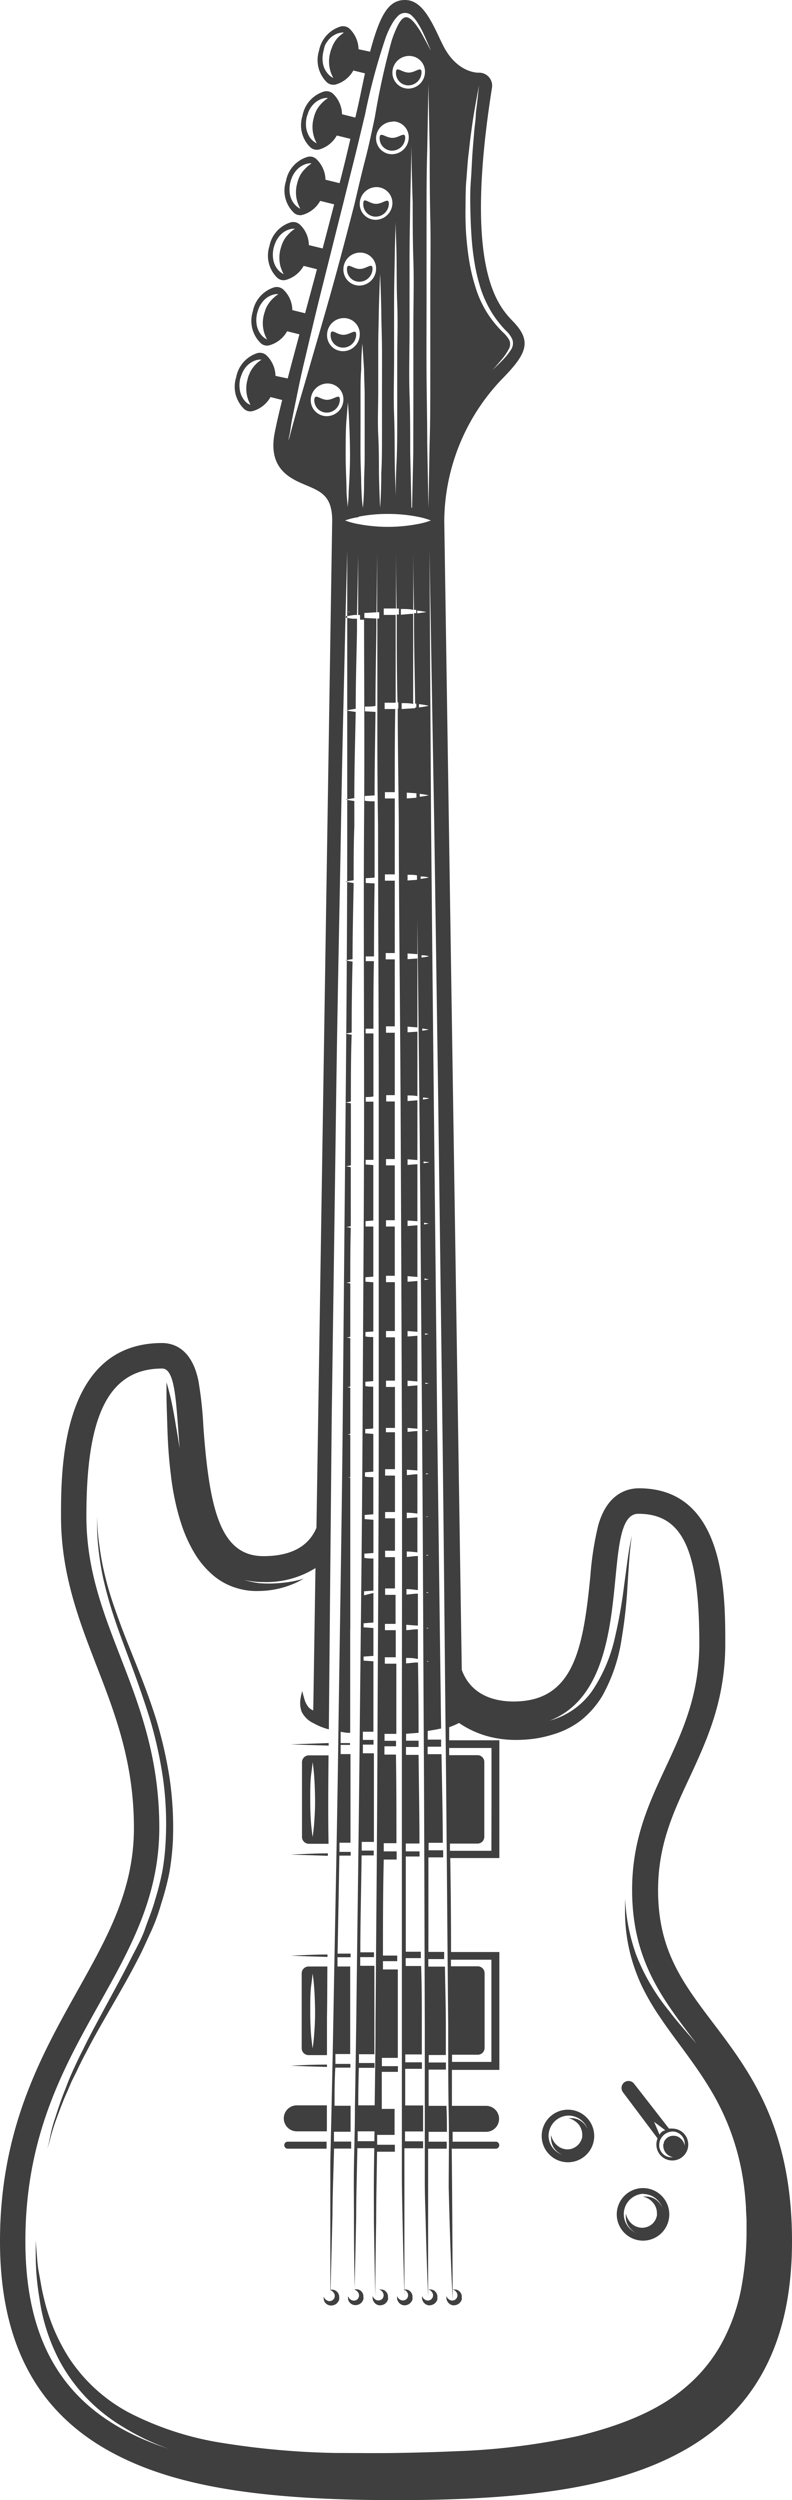 <svg xmlns="http://www.w3.org/2000/svg" viewBox="0 0 80.49 253.88"><defs><style>.cls-1{fill:#3f3f3f;}</style></defs><g id="Слой_2" data-name="Слой 2"><g id="Layer_1" data-name="Layer 1"><path class="cls-1" d="M30.16,216.43h3.06v-2.64H30.16a1.32,1.32,0,0,0,0,2.64Z"/><path class="cls-1" d="M29.19,218.19h4v-.71h-4a.36.36,0,0,0,0,.71Z"/><path class="cls-1" d="M33.39,178.25h-2a.7.7,0,0,0-.7.69v7.6a.7.7,0,0,0,.7.69h2C33.34,184.31,33.36,181.31,33.39,178.25Zm-1.62,8.29s-.07-.48-.14-1.19-.1-1.66-.1-2.61,0-1.9.1-2.61.14-1.19.14-1.19.08.48.14,1.19.1,1.66.11,2.61-.05,1.9-.11,2.61S31.77,186.54,31.77,186.54Z"/><path class="cls-1" d="M33.32,188.2c-1.26,0-2.52.07-3.78.13l3.78.12Z"/><path class="cls-1" d="M33.4,177l-3.86.13c1.28.06,2.57.09,3.86.13Z"/><path class="cls-1" d="M33.27,199.69H31.36a.7.7,0,0,0-.7.7V208a.7.7,0,0,0,.7.69h1.87c0-1.21,0-2.46,0-3.75C33.26,203.24,33.26,201.48,33.27,199.69ZM31.77,208s-.07-.48-.14-1.19-.1-1.66-.1-2.61,0-1.9.1-2.61.14-1.18.14-1.18.08.47.14,1.18.1,1.66.11,2.61-.05,1.9-.11,2.61S31.77,208,31.77,208Z"/><path class="cls-1" d="M33.28,198.47c-1.25,0-2.5.07-3.74.12,1.24.06,2.49.09,3.74.13Z"/><path class="cls-1" d="M33.23,209.65q-1.84,0-3.69.12,1.84.07,3.69.12Z"/><path class="cls-1" d="M66.88,191.93c0-4.56,1.53-7.86,3.16-11.34,1.8-3.88,3.67-7.89,3.67-13.68,0-5.12,0-15.78-8.78-15.78-1.15,0-3.23.5-4.14,3.79A31.9,31.9,0,0,0,60,160c-.73,7.48-1.71,12.78-7.81,12.78-1.69,0-4.27-.49-5.26-3.21L45.15,52.86v0A21.07,21.07,0,0,1,51,38.51c2.54-2.58,3.09-3.85,1.15-5.86C50.64,31.08,47.07,27.39,50,8.91a1.32,1.32,0,0,0-1.31-1.53H48.6c-.22,0-2.26-.08-3.61-2.85L44.73,4c-1-2.15-1.93-4-3.57-4s-2.52,1.41-3.55,5.25L36.44,5a3,3,0,0,0-.92-2.09,1,1,0,0,0-.9-.22,3.17,3.17,0,0,0-2.2,2.46,3.17,3.17,0,0,0,.8,3.21,1,1,0,0,0,.9.22,3,3,0,0,0,1.79-1.42l1.18.29c-.11.48-.21,1-.32,1.49-.2,1-.42,2-.66,3l-1.35-.34a3,3,0,0,0-.92-2.09,1,1,0,0,0-.9-.22,3.16,3.16,0,0,0-2.2,2.47,3.13,3.13,0,0,0,.8,3.2,1,1,0,0,0,.9.22,3,3,0,0,0,1.79-1.42l1.38.34c-.34,1.47-.71,3-1.1,4.5l-1.43-.35a3,3,0,0,0-.92-2.09.94.94,0,0,0-.9-.23,3.14,3.14,0,0,0-2.2,2.47,3.11,3.11,0,0,0,.8,3.2.94.94,0,0,0,.89.22,3,3,0,0,0,1.79-1.42l1.42.35c-.39,1.5-.78,3-1.17,4.48l-1.4-.34a2.91,2.91,0,0,0-.92-2.09,1,1,0,0,0-.9-.23A3.15,3.15,0,0,0,27.38,25a3.13,3.13,0,0,0,.79,3.2.94.94,0,0,0,.9.22A3,3,0,0,0,30.86,27l1.35.34c-.38,1.43-.76,2.82-1.12,4.16l-.08.31-1.3-.32a2.91,2.91,0,0,0-.92-2.09,1,1,0,0,0-.9-.23,3.17,3.17,0,0,0-2.2,2.47,3.15,3.15,0,0,0,.8,3.2.93.93,0,0,0,.9.22,3,3,0,0,0,1.79-1.42l1.25.31c-.43,1.61-.84,3.11-1.19,4.48L28,38.17a3,3,0,0,0-.92-2.09,1,1,0,0,0-.9-.23A3.16,3.16,0,0,0,24,38.32a3.13,3.13,0,0,0,.8,3.2.93.93,0,0,0,.9.22,3,3,0,0,0,1.79-1.42l1.19.3c-.35,1.38-.61,2.53-.77,3.37-.7,3.65,1.64,4.63,3.19,5.28s2.66,1.12,2.66,3.61l-1.6,102.26c-.62,1.48-2.05,2.88-5.38,2.88-4.34,0-5.49-4.62-6.11-13.14a38.61,38.61,0,0,0-.51-4.69c-.69-3.32-2.61-3.81-3.69-3.81C6.2,136.38,6.2,149.19,6.2,154c0,5.84,1.84,10.57,3.61,15.15,1.87,4.82,3.8,9.8,3.8,16.47,0,6.3-2.67,11.05-5.75,16.55C4.18,208.75,0,216.2,0,227.59c0,10.46,3.84,17.55,11.74,21.65,6.26,3.25,14.78,4.64,28.5,4.64s22.25-1.39,28.51-4.64c7.9-4.1,11.74-11.19,11.74-21.65,0-11.59-4.28-17.24-8.06-22.22C69.33,201.27,66.88,198,66.88,191.93ZM33.86,4.52c-.07.13-.11.28-.17.42l-.08.21-.06.24a3.36,3.36,0,0,0,0,1.72,2.89,2.89,0,0,0,.21.58l.11.22a1.32,1.32,0,0,1-.22-.12,1.93,1.93,0,0,1-.48-.5,2.06,2.06,0,0,1-.36-.93,2.93,2.93,0,0,1,.06-1.14L32.92,5,33,4.67a2.18,2.18,0,0,1,.29-.49,2.09,2.09,0,0,1,.75-.66,1.88,1.88,0,0,1,.66-.21,1.18,1.18,0,0,1,.25,0l-.2.15a3.69,3.69,0,0,0-.46.41A3.47,3.47,0,0,0,33.86,4.52Zm-1.68,6.65a3.89,3.89,0,0,0-.18.41l-.07.21-.06.24a3.36,3.36,0,0,0,0,1.72,2.89,2.89,0,0,0,.21.58c.06.14.11.23.11.23l-.22-.13a2,2,0,0,1-.49-.49,2.43,2.43,0,0,1-.36-.94,3.13,3.13,0,0,1,.06-1.14l.09-.27.1-.28a2.64,2.64,0,0,1,.29-.49,2.21,2.21,0,0,1,.76-.66,1.82,1.82,0,0,1,.66-.21,1.18,1.18,0,0,1,.25,0l-.2.15a3.09,3.09,0,0,0-.46.41A3.27,3.27,0,0,0,32.18,11.17ZM30.5,17.81a3.89,3.89,0,0,0-.18.41l-.07.21-.06.24a3.37,3.37,0,0,0,0,1.72,3.58,3.58,0,0,0,.22.58c.06.14.11.23.11.23a1.51,1.51,0,0,1-.22-.13,2,2,0,0,1-.49-.49,2.28,2.28,0,0,1-.36-.94,3.13,3.13,0,0,1,.06-1.14l.08-.27.11-.28a2.64,2.64,0,0,1,.29-.49,2.12,2.12,0,0,1,.76-.66,1.78,1.78,0,0,1,.65-.21,1.28,1.28,0,0,1,.26,0l-.2.15a3.09,3.09,0,0,0-.46.41A2.82,2.82,0,0,0,30.5,17.81Zm-1.68,6.64a3.89,3.89,0,0,0-.18.41l-.07.21-.07.25a3.47,3.47,0,0,0,0,1.72,5.6,5.6,0,0,0,.21.57l.12.23a1.91,1.91,0,0,1-.23-.13,1.86,1.86,0,0,1-.48-.49,2.15,2.15,0,0,1-.36-.94,2.93,2.93,0,0,1,.06-1.14l.08-.27.11-.28a2.64,2.64,0,0,1,.29-.49,2.18,2.18,0,0,1,.75-.66,1.88,1.88,0,0,1,.66-.21,1.29,1.29,0,0,1,.26,0l-.21.15a3.09,3.09,0,0,0-.45.41A2.82,2.82,0,0,0,28.82,24.45Zm-1.68,6.64a2.54,2.54,0,0,0-.18.41l-.07.21-.07.25a3.36,3.36,0,0,0,0,1.72,3,3,0,0,0,.21.57l.11.23-.22-.13a1.86,1.86,0,0,1-.48-.49,2.15,2.15,0,0,1-.36-.94,2.93,2.93,0,0,1,.06-1.14l.08-.27.11-.28a2.18,2.18,0,0,1,.29-.49,2.09,2.09,0,0,1,.75-.66,1.88,1.88,0,0,1,.66-.21,1.29,1.29,0,0,1,.26,0l-.21.15a3.69,3.69,0,0,0-.46.41A3.13,3.13,0,0,0,27.14,31.09Zm-1.69,6.64c-.07.13-.11.27-.18.41l-.07.21-.06.25a3.36,3.36,0,0,0,0,1.72,3,3,0,0,0,.21.57c.06.14.11.23.11.23L25.21,41a1.72,1.72,0,0,1-.48-.49,2.15,2.15,0,0,1-.36-.94,2.92,2.92,0,0,1,.05-1.14l.09-.27.11-.28a2.6,2.6,0,0,1,.28-.49,2.21,2.21,0,0,1,.76-.66,1.82,1.82,0,0,1,.66-.21,1.18,1.18,0,0,1,.25,0l-.2.15a3.09,3.09,0,0,0-.46.41A3.57,3.57,0,0,0,25.45,37.73ZM43.38,165.39v-.08l.2,0Zm.2,3.35-.18,0v-.07ZM42.4,62.28V62c.57.07.94.15.94.15S43,62.21,42.4,62.28Zm.25,18.33c.57.07.93.15.93.15s-.36.08-.92.15C42.66,80.81,42.66,80.71,42.65,80.61Zm.93,8.5s-.32.07-.83.14V89C43.26,89,43.58,89.11,43.58,89.11Zm0,8a7.22,7.22,0,0,1-.74.13V97C43.3,97,43.58,97.1,43.58,97.1Zm0,7.44s-.25.06-.66.12v-.23Zm0,7-.59.11v-.21C43.36,111.47,43.58,111.52,43.58,111.52Zm0,6.49-.53.09v-.19C43.38,118,43.58,118,43.58,118Zm0,6.21-.48.09v-.18Zm0,5.66-.44.08v-.17Zm0,5.56-.39.07v-.14Zm0,5-.35.07v-.13Zm0,4.8-.31.06v-.12Zm0,4.39-.28.06v-.11Zm0,4.34-.26.05V154Zm0,3.93-.24.05v-.09Zm0,3.82-.22,0v-.09Zm-1-89.92v-.33c.64.08,1,.17,1,.17S43.17,71.77,42.54,71.84Zm-7.21-9.71.14,0v.06ZM30.85,37.05c.54-2.26,1.15-4.92,1.86-7.74s1.46-5.83,2.22-8.84c.37-1.51.75-3,1.12-4.49s.71-2.94,1.05-4.35A63.75,63.75,0,0,1,39.17,3.9a8.93,8.93,0,0,1,.72-1.56,3.3,3.3,0,0,1,.51-.67,1,1,0,0,1,1.53,0,3.39,3.39,0,0,1,.43.52,9.78,9.78,0,0,1,.57,1c.3.61.5,1.11.65,1.45s.21.51.21.51-.36-.69-1-1.86a9.86,9.86,0,0,0-.62-.91c-.24-.29-.58-.65-.92-.63s-.63.45-.85.89a10.9,10.9,0,0,0-.6,1.5,76.87,76.87,0,0,0-1.7,7.73c-.3,1.43-.61,2.91-1,4.4s-.73,3-1.09,4.51c-.77,3-1.56,6-2.35,8.82s-1.56,5.41-2.2,7.65-1.21,4.09-1.57,5.41c-.18.65-.32,1.17-.41,1.52l-.15.54s0-.2.09-.56.13-.89.26-1.55.3-1.48.49-2.41S30.58,38.19,30.85,37.05ZM48.54,10l-.18,1.51c0,.58-.12,1.24-.18,2S48.05,15,48,15.8s-.08,1.69-.15,2.59-.07,1.82-.05,2.76.05,1.9.12,2.85a26.16,26.16,0,0,0,.33,2.82,18.15,18.15,0,0,0,.66,2.66A11.89,11.89,0,0,0,50,31.78a11,11,0,0,0,1.42,1.8,2.77,2.77,0,0,1,.64.87,1.18,1.18,0,0,1-.09,1A6.64,6.64,0,0,1,51,36.65c-.29.3-.53.53-.7.69l-.25.24s.33-.36.87-1a6,6,0,0,0,.84-1.23,1,1,0,0,0,0-.81,3,3,0,0,0-.61-.76A11.5,11.5,0,0,1,49.66,32a10.85,10.85,0,0,1-1.18-2.36,19.73,19.73,0,0,1-.72-2.72C47.59,26,47.47,25,47.39,24s-.09-1.93-.08-2.89,0-1.88.08-2.78.12-1.78.22-2.6.17-1.6.28-2.32c.18-1.43.4-2.61.55-3.44l.24-1.3ZM43.42,45c0-2-.05-4.39-.07-6.92s0-5.22,0-7.92,0-5.4,0-7.93,0-4.89.07-6.91c.07-4.05.12-6.75.12-6.75l.13,6.75c0,2,0,4.38.06,6.91s0,5.23,0,7.93,0,5.39,0,7.92,0,4.89-.07,6.92c-.06,3.44-.1,5.9-.12,6.56h0C43.53,50.9,43.48,48.44,43.42,45Zm-6.71,4.11c0-.79-.06-1.71-.07-2.7s0-2,0-3.09,0-2.11,0-3.1,0-1.91.07-2.69c0-1.58.12-2.64.12-2.64S36.9,36,37,37.53c0,.78.06,1.71.06,2.69s0,2,0,3.1,0,2.1,0,3.09S37,48.32,37,49.11c0,1.19-.09,2.08-.11,2.45h0C36.8,51.19,36.75,50.3,36.71,49.11ZM38.51,48c0-1.12,0-2.43-.07-3.84s0-2.89,0-4.39,0-3,0-4.4.05-2.71.06-3.83c.06-2.25.13-3.74.13-3.74s.07,1.49.12,3.74c0,1.12.06,2.43.07,3.83s0,2.9,0,4.4,0,3,0,4.39,0,2.72-.07,3.84c0,1.8-.09,3.11-.11,3.56h0C38.6,51.11,38.55,49.8,38.51,48Zm1.7,2.43c0-.84-.07-2-.09-3.46s0-3.1-.07-4.89,0-3.7,0-5.61,0-3.82,0-5.61.05-3.46.07-4.89.07-2.63.09-3.46,0-1.31,0-1.31,0,.47,0,1.31.07,2,.09,3.46,0,3.1.07,4.89,0,3.7,0,5.61,0,3.82,0,5.61,0,3.46-.07,4.89-.07,2.62-.09,3.46c0,.53,0,.92,0,1.13h0C40.23,51.35,40.22,51,40.21,50.43ZM35.43,50c0,.71-.08,1.25-.1,1.52h0c0-.27-.07-.81-.11-1.52,0-1-.09-2.37-.09-3.73s0-2.71.09-3.73.13-1.69.13-1.69.07.68.12,1.69.1,2.38.1,3.73S35.49,49,35.43,50Zm1,2.47a14.79,14.79,0,0,1,3-.28,15.55,15.55,0,0,1,3,.28,8,8,0,0,1,1.36.38,7.57,7.57,0,0,1-1.36.37,16.21,16.21,0,0,1-6,0,7.57,7.57,0,0,1-1.36-.37A7,7,0,0,1,36.46,52.51Zm5.38-.95c0-.6-.06-2.69-.12-5.59,0-1.73,0-3.75-.07-5.91s0-4.47,0-6.78,0-4.62,0-6.78.05-4.18.07-5.91l.13-5.77s0,2.3.12,5.77c0,1.73,0,3.75.07,5.91s0,4.47,0,6.78,0,4.61,0,6.78S42,44.24,42,46c-.06,2.9-.11,5-.12,5.59ZM41.5,9a1.62,1.62,0,0,1-1.62-1.66,1.7,1.7,0,0,1,1.7-1.66,1.6,1.6,0,0,1,1.61,1.66A1.71,1.71,0,0,1,41.5,9Zm-1.58,3.33A1.61,1.61,0,0,1,41.54,14a1.72,1.72,0,0,1-1.7,1.66A1.61,1.61,0,0,1,38.22,14,1.7,1.7,0,0,1,39.92,12.36ZM38.26,19a1.62,1.62,0,0,1,1.62,1.66,1.72,1.72,0,0,1-1.7,1.66,1.61,1.61,0,0,1-1.62-1.66A1.71,1.71,0,0,1,38.26,19ZM36.6,25.65a1.61,1.61,0,0,1,1.62,1.66A1.72,1.72,0,0,1,36.52,29a1.62,1.62,0,0,1-1.62-1.66A1.7,1.7,0,0,1,36.6,25.65ZM34.94,32.3A1.61,1.61,0,0,1,36.56,34a1.7,1.7,0,0,1-1.7,1.66A1.61,1.61,0,0,1,33.24,34,1.71,1.71,0,0,1,34.94,32.3Zm-1.66,6.64A1.61,1.61,0,0,1,34.9,40.6a1.7,1.7,0,0,1-1.7,1.66,1.62,1.62,0,0,1-1.62-1.66A1.72,1.72,0,0,1,33.28,38.94ZM2.58,227.59c0-20,13.61-26.93,13.61-42,0-13.65-7.41-20.37-7.41-31.62,0-9.49,1.88-15,7.7-15,1.4,0,1.41,3.73,1.78,8.09-.13-.76-.24-1.49-.36-2.15-.22-1.37-.44-2.51-.64-3.31s-.34-1.23-.34-1.23,0,.47,0,1.27.05,2,.09,3.35.13,3,.35,4.75a26.68,26.68,0,0,0,.44,2.68,22.65,22.65,0,0,0,.76,2.73,14.81,14.81,0,0,0,1.23,2.61,9.12,9.12,0,0,0,1.85,2.19,6.6,6.6,0,0,0,2.37,1.3,6.92,6.92,0,0,0,2.35.31,9.2,9.2,0,0,0,3.37-.69,6.49,6.49,0,0,0,.86-.41l.29-.16a10.66,10.66,0,0,1-1.23.3,13.89,13.89,0,0,1-1.42.17,12.55,12.55,0,0,1-1.82,0,8.06,8.06,0,0,1-1.59-.34,8.23,8.23,0,0,0,1.92.22,9.4,9.4,0,0,0,5.32-1.42l-.22,14.18a1.27,1.27,0,0,0,0,.28,1.35,1.35,0,0,1-.45-.29,2.19,2.19,0,0,1-.43-.79c-.08-.27-.15-.49-.18-.65l-.07-.23-.06.24a5.53,5.53,0,0,0-.13.68,2.64,2.64,0,0,0,.14,1.18A2.57,2.57,0,0,0,31.89,175a6.43,6.43,0,0,0,1.53.61c.09-10,.19-20.7.29-31.37.15-11,.31-22.08.45-32.42s.36-20,.5-28.29.33-15.18.43-20l.2-7.59s0,2.76,0,7.59,0,11.73,0,20-.06,17.94-.16,28.3-.2,21.38-.3,32.42-.31,22.08-.45,32.43-.36,20-.5,28.29c-.1,5.55-.22,10.49-.31,14.59v5.41c0,4.74,0,7.48,0,7.58h0l.12.06a.78.78,0,0,1,.23.22.53.53,0,0,1-.74.74.68.68,0,0,1-.22-.23,1.07,1.07,0,0,1-.06-.12.3.3,0,0,0,0,.14.69.69,0,0,0,.1.4.77.77,0,0,0,.54.35.87.87,0,0,0,.72-.24,1.2,1.2,0,0,0,.21-.34.71.71,0,0,0,0-.21.21.21,0,0,0,0-.08v-.1a.79.79,0,0,0-.35-.53.69.69,0,0,0-.4-.1l-.12,0c0-.11.07-2.84.19-7.58,0-1.93.1-4.2.16-6.75h1.74v-.71H33.94q0-.51,0-1h1.69c0-.85,0-1.73,0-2.64H34c0-1.24,0-2.53.08-3.87l.63,0,.9,0v-.38l-.9,0-.62,0c0-.31,0-.63,0-1h1.5V205.1c0-1.74,0-3.55,0-5.41H34.3c0-.31,0-.62,0-.94h.42l.91,0v-.37l-.91,0h-.41c.06-3.17.12-6.5.18-9.95h.23c.3,0,.61,0,.92,0v-.38l-.92,0h-.22c0-.3,0-.62,0-.93h1.12c0-2.92,0-5.92,0-9h-1c0-.31,0-.62,0-.93h0l.95,0V177l-.95,0h0c0-.12,0-.23,0-.34,0-.26,0-.54,0-.8l.64.1.33,0c0-2.38,0-4.79,0-7.22l-.15,0,.15,0c0-1.1,0-2.2,0-3.31l-.16,0,.17,0c0-1.17,0-2.35,0-3.53l-.18,0,.18,0c0-1.24,0-2.49,0-3.74l-.2,0,.2,0c0-1.28,0-2.56,0-3.85l-.22,0,.22,0c0-1.42,0-2.83,0-4.25l-.24-.05.24,0c0-1.43,0-2.87,0-4.3l-.26-.05.26-.05v-.92l0-3.77-.3-.06.3-.06c0-1.64,0-3.28,0-4.91l-.35-.07.35-.07c0-1.81,0-3.62,0-5.42l-.4-.07.4-.08c0-1.84,0-3.68.05-5.5l-.45-.08.45-.08c0-2,0-4,0-6l-.5-.09.51-.09q0-3.08,0-6.08v-.22c-.35-.05-.56-.1-.56-.1s.21,0,.56-.1c0-2.29,0-4.55.08-6.77a6,6,0,0,1-.64-.11l.64-.11q0-3.69.09-7.2c-.45-.07-.73-.13-.73-.13s.28-.06.73-.12c0-2.67.07-5.24.11-7.73-.48-.07-.78-.13-.83-.14h0s.35-.08.83-.14c0-1.87,0-3.69.07-5.45,0-.88,0-1.75,0-2.6-.46-.06-.78-.12-.9-.15v0c.12,0,.44-.08.9-.14,0-3.17.09-6.1.14-8.76-.51-.06-.88-.13-1-.16v0c.15,0,.52-.09,1-.15,0-3.07.1-5.77.13-8,0-.4,0-.78,0-1.15l-.26,0c-.39,0-.72-.09-.94-.13v-.12c.22,0,.55-.09.94-.13l.26,0c.08-3.85.12-6,.12-6s0,2.16,0,6l.19,0c0,.16,0,.32,0,.48H37V63.5c0,4.83.06,11.74,0,20s0,18,0,28.33-.1,21.41-.15,32.46-.2,22.11-.3,32.47-.25,20-.34,28.31c-.05,3.18-.09,6.15-.14,8.89,0,2.15-.07,4.15-.1,6s0,3.64,0,5.16c0,4.09.07,6.68.08,7.39h0v0l.12.06a.78.78,0,0,1,.23.22.56.56,0,0,1-.06.68.55.55,0,0,1-.68.06.59.59,0,0,1-.22-.23.64.64,0,0,1-.07-.12.45.45,0,0,0,0,.14.69.69,0,0,0,.1.4.77.77,0,0,0,.54.35.87.87,0,0,0,.72-.24,1,1,0,0,0,.2-.34.49.49,0,0,0,0-.21.21.21,0,0,0,0-.08.34.34,0,0,0,0-.1.75.75,0,0,0-.34-.53.69.69,0,0,0-.4-.1l-.14,0c0-.71.07-3.31.15-7.38,0-2,.07-4.32.12-6.95h1.77v-.71H36.35c0-.35,0-.69,0-1H38.1c0-.85,0-1.73,0-2.64H36.41q0-1.83.06-3.81l1.59,0v-.49c-.53,0-1.05,0-1.58,0,0-.29,0-.59,0-.89h1.57c0-1.1,0-2.24,0-3.4,0-1.8,0-3.66,0-5.58H36.61c0-.29,0-.58,0-.88l1.4,0v-.49l-1.39,0c0-3.14.09-6.43.13-9.84l1.23,0v-.49l-1.22,0c0-.29,0-.59,0-.88H38c0-2.92,0-5.92,0-9H36.88c0-.3,0-.58,0-.88l1.08,0v-.48h0l-1.08,0v-.83c.13,0,.26,0,.4,0s.45,0,.67,0q0-3.53,0-7.15l-1-.07v-.41l1-.07v-2.83l-1-.07v-.41l1-.08v-3L37,162v-.41l.95-.07v-3.26c-.33,0-.64,0-.92-.07v-.42l.92-.07v-3.37l-.89-.07c0-.14,0-.28,0-.42l.88-.07V150c-.3,0-.58,0-.85-.06v-.43l.85-.07v-3.83l-.82-.06v-.44q.38,0,.81-.06v-.59c0-1.22,0-2.43,0-3.65-.28,0-.55,0-.8-.06v-.44l.8-.06c0-1.49,0-3,0-4.48-.28,0-.54,0-.79-.06v-.45l.8-.05c0-1.67,0-3.34,0-5l-.8-.06v-.45l.8-.06c0-1.7,0-3.4,0-5.09l-.79,0V124l.79-.06c0-1.89,0-3.77,0-5.63l-.78-.06v-.47l.79,0c0-2,0-3.9,0-5.81v-.1l-.78,0v-.47c.25,0,.51,0,.78-.06,0-2.16,0-4.3,0-6.4l-.79,0v-.48l.79,0c0-2.34,0-4.62.05-6.86l-.83,0v-.48l.84,0q0-3.82.06-7.41l-.9-.05v-.48l.9-.06c0-1.8,0-3.56,0-5.25,0-.85,0-1.68,0-2.5-.33,0-.65,0-1-.06v-.48l1-.06c0-3.06.06-5.9.09-8.48l-1.07-.06v-.48c.33,0,.7,0,1.07-.06,0-3,.07-5.67.09-7.88,0-.37,0-.71,0-1l-1.22-.06v-.51c.38,0,.8-.05,1.23-.06l.07-5.92s0,2.13,0,5.91h.21c0,.21,0,.42,0,.64h-.19c0,.34,0,.69,0,1,0,2.21,0,4.86,0,7.86h0c0,.21,0,.42,0,.63h0c0,3.43,0,7.32.07,11.57,0,8.3.07,18,.07,28.36s0,21.43,0,32.5-.09,22.13-.13,32.5-.14,20.05-.2,28.35c0,3.18-.06,6.16-.09,8.89,0,2.27-.05,4.37-.07,6.29s0,3.43,0,4.88c.07,4.84.14,7.6.14,7.6s0-2.76.09-7.6c0-2,.05-4.43.09-7.14h1.81c0-.24,0-.47,0-.71h-1.8l0-1h1.77c0-.85,0-1.73,0-2.64H38.8c0-1.21,0-2.46,0-3.76l1.1,0h.54c0-.19,0-.39,0-.58h-.53l-1.1,0c0-.28,0-.56,0-.84h1.62c0-1,0-2.13,0-3.23,0-1.85,0-3.77,0-5.75H38.92c0-.28,0-.55,0-.84l1,0h.45v-.57h-.45l-1,0c0-3.12,0-6.38.08-9.75h1.31V188H39c0-.27,0-.55,0-.83h1.29c0-2.92,0-5.92-.05-9H39.07c0-.28,0-.56,0-.84l.86,0h.32v-.56h-.31l-.86,0v-.7h.2l1,0q0-3.51,0-7.13H39.11v-.65h1.11c0-.92,0-1.83,0-2.75H39.12c0-.21,0-.42,0-.64h1.08c0-1,0-2,0-2.95H39.14v-.65h1c0-1.06,0-2.12,0-3.18h-1c0-.22,0-.43,0-.65h1c0-1.09,0-2.19,0-3.29h-1v-.64h1c0-1.23,0-2.46,0-3.7h-1v-.65h1l0-3.75h-.92V145h.92v-.45c0-1.23,0-2.47,0-3.71h-.91v-.64h.91v-4.4h-.91v-.64h.9V130.2h-.9v-.65h.89v-5h-.89v-.64h.89v-5.57h-.89v-.64h.89c0-1.92,0-3.83,0-5.72v-.13h-.87v-.64h.87c0-2.14,0-4.26,0-6.34h-.89v-.65h.89c0-2.32,0-4.58,0-6.8H39.2v-.64h.92c0-2.53,0-5,0-7.35h-1v-.64h1c0-1.78,0-3.53,0-5.2,0-.85,0-1.69,0-2.51h-1c0-.21,0-.43,0-.64h1c0-3,0-5.87.05-8.44H39.09v-.64h1.12c0-3,0-5.65,0-7.86,0-.36,0-.71,0-1.06l-.92,0H39c0-.22,0-.44,0-.65h.32l.92,0c0-3.79,0-5.92,0-5.92s0,2.13.07,5.93h.23v.6h-.22c0,.34,0,.7,0,1.07,0,2.2,0,4.85.08,7.86h.08c0,.2,0,.41,0,.62h-.06c0,3.44.07,7.34.11,11.6,0,8.31.13,18,.18,28.39s.09,21.46.13,32.54,0,22.15,0,32.54,0,20.07,0,28.38c0,3.18,0,6.16,0,8.9q0,3.61,0,6.63c0,1.67.05,3.2.07,4.56.1,4.84.19,7.6.19,7.6s0-2.76,0-7.6c0-2.09,0-4.55,0-7.34H43c0-.24,0-.47,0-.71H41.16v-1H43q0-1.27,0-2.64H41.18c0-1.2,0-2.44,0-3.72l1.7,0c0-.22,0-.44,0-.66l-1.69,0v-.8h1.68c0-1,0-2,0-3.06,0-1.9,0-3.88-.07-5.92H41.23v-.8l1.54,0v-.65l-1.53,0c0-3.1,0-6.33,0-9.67l1.4,0V188l-1.4,0v-.8h1.39c0-2.92-.06-5.92-.09-9H41.26v-.8l1.28,0v-.64l-1.27,0v-.7l1.27-.1q0-3.53-.06-7.14h-.14c-.31,0-.68.07-1.07.09v-.55c.39,0,.76,0,1.07.09h.13c0-1,0-2,0-3h-.11c-.31,0-.68.07-1.07.09v-.55l1.07.08.11,0,0-3.24h-.08c-.32,0-.69.07-1.08.09v-.55c.39,0,.76.05,1.08.09h.08l0-3.45h-.05c-.32,0-.69.07-1.08.09v-.55c.39,0,.76.05,1.08.09h0l0-3.56h0l-1.08.09v-.56c.39,0,.76.05,1.08.09h0c0-1.32,0-2.63,0-4-.32,0-.68.07-1.07.09v-.55l1.07.08c0-1.33,0-2.67,0-4-.31,0-.66.06-1,.08V145l1,.08v-.46c0-1.32,0-2.63,0-3.94l-1,.08v-.56l1,.08,0-4.64-1,.08v-.56l1,.08q0-2.6,0-5.16l-1,.08v-.57l1,.08q0-2.64,0-5.25l-1,.08v-.56l1,.07q0-2.92,0-5.79l-1,.07c0-.19,0-.38,0-.57l1,.08q0-2.91,0-5.76v-.31l-1,.08v-.57c.35,0,.67,0,1,.07,0-2.22,0-4.41,0-6.55l-1,.07v-.58l1,.08q0-3.58,0-7l-1,.07v-.58l1,.07q0-3.9,0-7.55l-1,.07v-.58c.37,0,.72,0,1,.07,0-1.81,0-3.57,0-5.27V81l-1.08.08v-.59l1.08.07V71.9L40.82,72c0-.21,0-.4,0-.6.42,0,.81,0,1.17.08,0-3,0-5.72,0-7.95V62.33c-.37,0-.8.07-1.25.09,0-.19,0-.39,0-.58.46,0,.89,0,1.26.09,0-3.86,0-6,0-6s0,2.17.08,6h0l.22,0v.33l-.22,0h0c0,.39,0,.78,0,1.19,0,2.24.07,4.92.11,8h.12v.38H42.2c0,2.64.08,5.55.12,8.69h0v0c0,1,0,2,0,3,.08,8.32.19,18,.3,28.42s.18,21.48.27,32.57.12,22.18.18,32.58.07,20.1.1,28.42c0,3.18,0,6.17,0,8.91v7c0,1.53.06,2.94.09,4.2.12,4.84.25,7.6.25,7.6V218.19h1.89c0-.24,0-.47,0-.71H43.56v-1h1.86c0-.85,0-1.73-.05-2.64H43.56c0-1.19,0-2.41,0-3.68l1.59,0h.17c0-.24,0-.48,0-.72h-.16l-1.59,0v-.76h1.74c0-.94,0-1.9,0-2.89,0-1.95-.06-4-.09-6.09H43.53v-.76l1.61,0h0l0-.73-1.6,0c0-3.07,0-6.28,0-9.6l1.5,0c0-.24,0-.49,0-.72l-1.48,0v-.76H45c0-2.92-.08-5.92-.13-9H43.46c0-.26,0-.51,0-.76l1.37,0v-.72l-1.36,0c0-.29,0-.59,0-.88.47-.07.92-.15,1.36-.25-.13-9.93-.26-20.45-.4-31-.11-11.1-.23-22.2-.34-32.61S43.89,92,43.81,83.66c-.1-16.66-.16-27.76-.16-27.76s.19,11.1.48,27.75l.41,28.45c.13,10.41.28,21.51.42,32.61s.23,22.21.34,32.61.17,20.13.25,28.46c0,3.18,0,6.17.05,8.91s0,5.23,0,7.44c.17,7.15.4,11.4.4,11.4s0-5.82-.09-15.34h4.41a.36.36,0,1,0,0-.71H46v-1H49.4a1.32,1.32,0,1,0,0-2.64H45.93c0-1.18,0-2.39,0-3.65l4.42,0h.4v-.4l0-5.59,0-5.59v-.39h-.4l-4.51,0q0-4.59-.08-9.54l4.59,0h.4v-.39l0-5.59,0-5.59v-.39h-.4l-4.7,0c0-.44,0-.89,0-1.33a7.21,7.21,0,0,0,1-.43h0a9.72,9.72,0,0,0,3.86,1.56,11.34,11.34,0,0,0,2.7.14,11.75,11.75,0,0,0,2.95-.52A8.8,8.8,0,0,0,59,174.73a9.48,9.48,0,0,0,2.18-2.46,17,17,0,0,0,2-5.88,48.13,48.13,0,0,0,.59-5.3c.1-1.55.18-2.84.27-3.74s.18-1.42.18-1.42-.13.51-.28,1.4-.31,2.19-.52,3.72a49.17,49.17,0,0,1-.92,5.2,15.92,15.92,0,0,1-2.29,5.41,7.72,7.72,0,0,1-4.34,3.06c9.21-3.57,4.86-21,9-21,4.52,0,6.2,3.69,6.2,13.19,0,10.42-6.83,14.72-6.83,25,0,7.35,3.25,11.25,6.57,15.66-1-1.19-2-2.28-2.79-3.34a21.07,21.07,0,0,1-3.36-5.71,19.44,19.44,0,0,1-1-4.19c-.11-1-.14-1.54-.14-1.54s0,.53,0,1.55a17.7,17.7,0,0,0,.61,4.36,18.68,18.68,0,0,0,1.11,3,24.43,24.43,0,0,0,1.89,3.22c1.48,2.21,3.39,4.48,5,7.15a25,25,0,0,1,3.4,9.34c.14.88.22,1.78.28,2.68,0,.46.05.9.06,1.37v1.44a31.9,31.9,0,0,1-.57,5.63,19.27,19.27,0,0,1-1.93,5.37,15.78,15.78,0,0,1-3.62,4.45c-2.95,2.56-6.89,4-10.92,5a69.17,69.17,0,0,1-12.43,1.56c-2.1.09-4.15.15-6.23.18s-4.09,0-6.07,0a81.39,81.39,0,0,1-11.38-1,31.21,31.21,0,0,1-9.56-3.07,16.68,16.68,0,0,1-6.17-5.62,19.53,19.53,0,0,1-2.54-6.09c-.23-.9-.34-1.73-.48-2.44s-.18-1.33-.22-1.83c-.08-1-.12-1.54-.12-1.54s0,.53,0,1.54A25.93,25.93,0,0,0,4,233.34a19.27,19.27,0,0,0,2.14,6.56,17.43,17.43,0,0,0,6.29,6.5,24.72,24.72,0,0,0,4.68,2.26C7.94,245.66,2.58,239.53,2.58,227.59Zm47.36-39.65-4.21,0v-.73h2.79a.69.69,0,0,0,.7-.69v-7.6a.69.69,0,0,0-.7-.69H45.65c0-.25,0-.49,0-.73l4.3,0,0,5.2Zm0,21.44-4,0c0-.24,0-.48,0-.73h2.61a.69.69,0,0,0,.7-.69v-7.59a.7.7,0,0,0-.7-.7H45.83V199l4.11,0,0,5.19Z"/><path class="cls-1" d="M31.94,40.6a1.26,1.26,0,0,0,1.27,1.3,1.34,1.34,0,0,0,1.33-1.3c0-.72-.58,0-1.3,0S32,39.88,31.94,40.6Z"/><path class="cls-1" d="M33.6,34a1.26,1.26,0,0,0,1.27,1.3A1.34,1.34,0,0,0,36.2,34c0-.71-.58,0-1.3,0S33.62,33.24,33.6,34Z"/><path class="cls-1" d="M35.26,27.31a1.26,1.26,0,0,0,1.27,1.3,1.34,1.34,0,0,0,1.33-1.3c0-.72-.58,0-1.3,0S35.28,26.59,35.26,27.31Z"/><path class="cls-1" d="M36.92,20.66A1.26,1.26,0,0,0,38.19,22a1.34,1.34,0,0,0,1.33-1.3c0-.72-.58,0-1.3,0S36.94,19.94,36.92,20.66Z"/><path class="cls-1" d="M38.58,14a1.26,1.26,0,0,0,1.27,1.3A1.34,1.34,0,0,0,41.18,14c0-.71-.59,0-1.3,0S38.6,13.3,38.58,14Z"/><path class="cls-1" d="M41.54,7.37c-.72,0-1.29-.72-1.3,0a1.26,1.26,0,0,0,1.26,1.3,1.35,1.35,0,0,0,1.34-1.3C42.85,6.65,42.25,7.37,41.54,7.37Z"/><path class="cls-1" d="M38.51,234.09a.88.88,0,0,0,.72-.24,1,1,0,0,0,.2-.34.49.49,0,0,0,0-.21v-.08s0-.06,0-.1a.78.78,0,0,0-.34-.53.7.7,0,0,0-.4-.1.39.39,0,0,0-.15,0l.13.06a.66.66,0,0,1,.22.22.54.54,0,0,1-.05.68.56.56,0,0,1-.69.06.79.79,0,0,1-.22-.23l-.06-.12a.45.45,0,0,0,0,.14.62.62,0,0,0,.1.4A.75.75,0,0,0,38.51,234.09Z"/><path class="cls-1" d="M41,234.09a.85.85,0,0,0,.71-.24.88.88,0,0,0,.21-.34,1.3,1.3,0,0,0,0-.21v-.08s0-.06,0-.1a.81.81,0,0,0-.34-.53.72.72,0,0,0-.41-.1.37.37,0,0,0-.14,0l.12.06a.6.6,0,0,1,.23.22.53.53,0,0,1-.06.68.54.54,0,0,1-.68.06.68.68,0,0,1-.22-.23l-.06-.12a.45.45,0,0,0,0,.14.56.56,0,0,0,.1.4A.75.75,0,0,0,41,234.09Z"/><path class="cls-1" d="M43.52,234.09a.86.86,0,0,0,.72-.24.88.88,0,0,0,.21-.34,1.3,1.3,0,0,0,0-.21v-.08s0-.06,0-.1a.81.81,0,0,0-.34-.53.72.72,0,0,0-.41-.1.3.3,0,0,0-.14,0l.12.06a.68.68,0,0,1,.23.22.53.53,0,0,1-.74.74.68.68,0,0,1-.22-.23,1.07,1.07,0,0,1-.06-.12.3.3,0,0,0,0,.14.69.69,0,0,0,.1.4A.77.77,0,0,0,43.52,234.09Z"/><path class="cls-1" d="M46,234.09a.87.87,0,0,0,.72-.24,1,1,0,0,0,.21-.34,1.3,1.3,0,0,0,0-.21v-.08s0-.06,0-.1a.79.79,0,0,0-.35-.53.69.69,0,0,0-.4-.1.3.3,0,0,0-.14,0l.12.06a.68.68,0,0,1,.23.22.53.53,0,0,1-.74.74.68.68,0,0,1-.22-.23l-.06-.12a.3.3,0,0,0,0,.14.69.69,0,0,0,.1.4A.77.77,0,0,0,46,234.09Z"/><path class="cls-1" d="M5.65,215.41c.32-.87.69-1.94,1.23-3.11.12-.3.26-.6.39-.92l.47-.94c.31-.66.64-1.34,1-2,.72-1.41,1.58-2.9,2.49-4.48s1.88-3.24,2.78-5c.47-.88.87-1.82,1.31-2.76s.79-1.92,1.08-2.94a28.58,28.58,0,0,0,.81-3.09,27,27,0,0,0,.36-3.2,34.73,34.73,0,0,0-.33-6.38,43.34,43.34,0,0,0-1.37-6c-1.2-3.83-2.76-7.21-3.83-10.2-.54-1.48-1-2.87-1.3-4.12a27.44,27.44,0,0,1-.63-3.27,19.23,19.23,0,0,1-.21-2.14L9.87,154s0,.26,0,.76a18.81,18.81,0,0,0,.1,2.15,29.74,29.74,0,0,0,.51,3.33,41,41,0,0,0,1.18,4.19c.5,1.52,1.13,3.13,1.76,4.84s1.26,3.51,1.85,5.4a43.13,43.13,0,0,1,1.3,5.94,33.3,33.3,0,0,1,.27,6.24,24.25,24.25,0,0,1-.33,3.11,27.79,27.79,0,0,1-.76,3c-.27,1-.68,1.94-1,2.88s-.82,1.85-1.28,2.73c-.88,1.77-1.81,3.45-2.67,5.05s-1.7,3.13-2.39,4.56c-.37.71-.69,1.41-1,2.08-.14.33-.29.65-.43,1s-.24.63-.36.93c-.49,1.2-.82,2.29-1.11,3.17S5.09,217,5,217.45l-.19.74.23-.73C5.15,217,5.34,216.28,5.65,215.41Z"/><path class="cls-1" d="M65.36,227.53a2.67,2.67,0,1,0-2.68-2.67A2.67,2.67,0,0,0,65.36,227.53Zm0-4.74a2.06,2.06,0,0,1,1.94,1.4,1.94,1.94,0,0,0-.61-.8,1.79,1.79,0,0,0-1-.34l-.28,0-.09,0a2.33,2.33,0,0,1,.34.11,1.77,1.77,0,0,1,.7.51,1.59,1.59,0,0,1,.4,1,.61.61,0,0,1,0,.14.42.42,0,0,1,0,.17,1.72,1.72,0,0,1-.08.28,1.61,1.61,0,0,1-.34.52,1.54,1.54,0,0,1-.51.33,1.57,1.57,0,0,1-.61.11,1.67,1.67,0,0,1-1-.39,2,2,0,0,1-.51-.71,2.33,2.33,0,0,1-.11-.34,1.82,1.82,0,0,0,0,.37,1.67,1.67,0,0,0,.34,1,1.83,1.83,0,0,0,.78.62,2.07,2.07,0,0,1,.69-4Z"/><path class="cls-1" d="M57.72,219.57a2.67,2.67,0,1,0-2.67-2.67A2.67,2.67,0,0,0,57.72,219.57Zm0-4.74a2.06,2.06,0,0,1,2,1.39,1.86,1.86,0,0,0-.62-.79,1.74,1.74,0,0,0-1-.34l-.27,0-.1,0a1.64,1.64,0,0,1,.34.1,2,2,0,0,1,.71.51,1.68,1.68,0,0,1,.39,1,.65.65,0,0,1,0,.14c0,.06,0,.14,0,.18a2.22,2.22,0,0,1-.09.28,1.56,1.56,0,0,1-.85.85,1.49,1.49,0,0,1-.6.11,1.6,1.6,0,0,1-1-.4,1.77,1.77,0,0,1-.51-.7,2.89,2.89,0,0,1-.11-.34,1.38,1.38,0,0,0,0,.37,1.77,1.77,0,0,0,.34,1,1.91,1.91,0,0,0,.79.61,2.05,2.05,0,0,1-1.39-1.94A2.07,2.07,0,0,1,57.72,214.83Z"/><path class="cls-1" d="M66.83,217.15a1.62,1.62,0,1,0,1.47-1,1.55,1.55,0,0,0-.31,0l-3.55-4.56a.72.72,0,0,0-1-.13.72.72,0,0,0-.13,1Zm1.64-.7a1.28,1.28,0,0,1,.88.51,1.19,1.19,0,0,1,.23.65,1.27,1.27,0,0,1,0,.25,2.14,2.14,0,0,0-.07-.23,1.19,1.19,0,0,0-.35-.48,1,1,0,0,0-.7-.27,1,1,0,0,0-.76.3,1,1,0,0,0-.23.35c0,.07,0,.14-.06.19a.45.45,0,0,0,0,.12s0,.07,0,.1a1.16,1.16,0,0,0,.28.71,1.26,1.26,0,0,0,.48.34l.23.07s-.09,0-.25,0a1.19,1.19,0,0,1-.65-.23A1.3,1.3,0,0,1,67,218a.75.75,0,0,1,0-.15.65.65,0,0,1,0-.14,1.55,1.55,0,0,1,.06-.31,1.48,1.48,0,0,1,.33-.53A1.4,1.4,0,0,1,68.47,216.45Zm-.86-.13a1,1,0,0,0-.35.16.92.92,0,0,0-.23.29l-.55-1.3Z"/></g></g></svg>